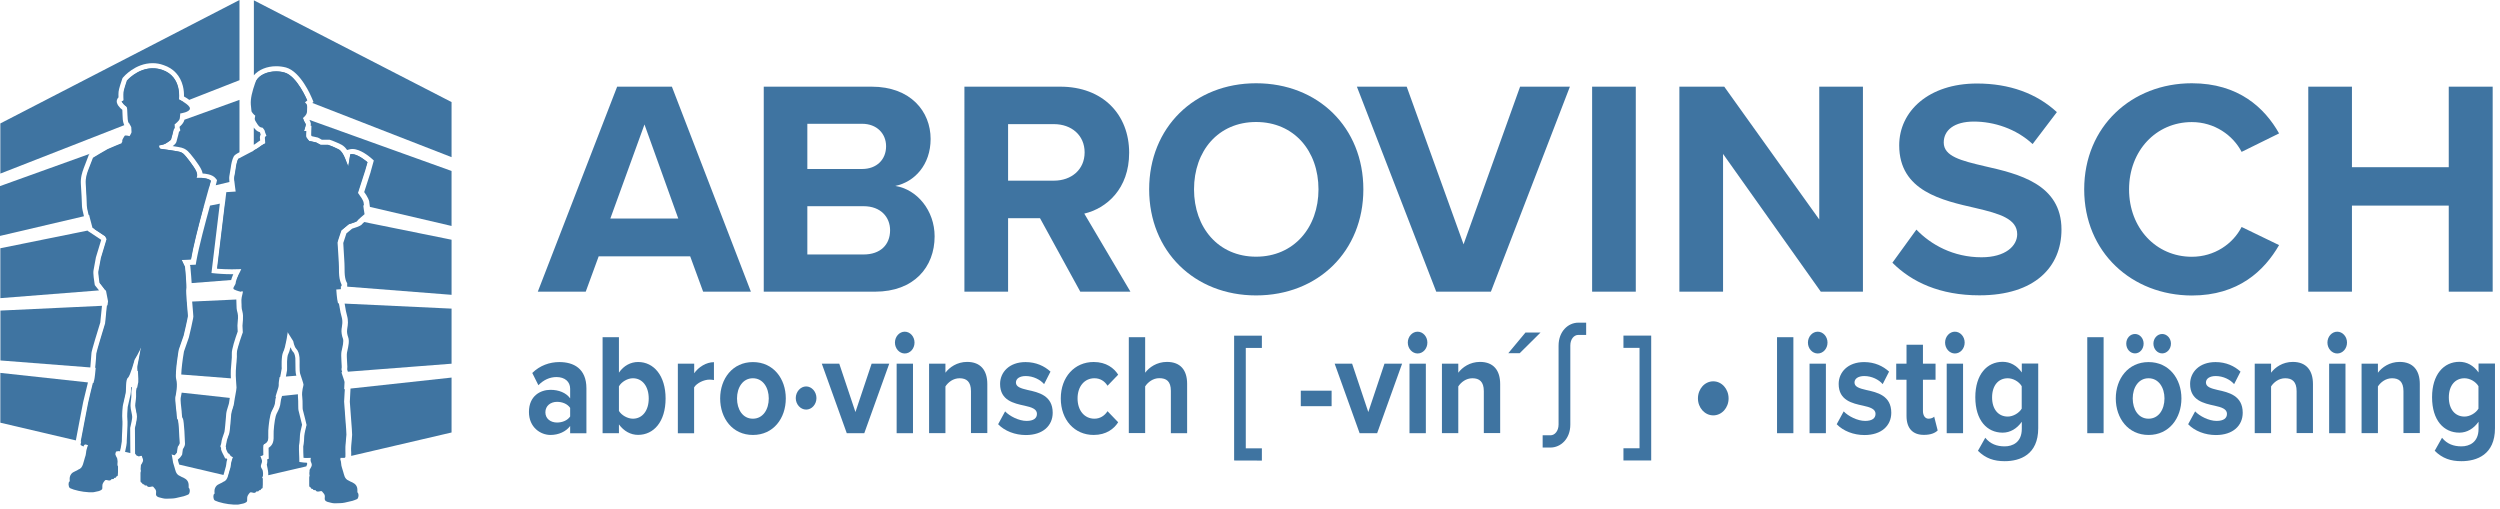 <?xml version="1.0" encoding="utf-8"?>
<!-- Generator: Adobe Illustrator 27.8.1, SVG Export Plug-In . SVG Version: 6.00 Build 0)  -->
<svg version="1.1" id="Lager_1" xmlns="http://www.w3.org/2000/svg" xmlns:xlink="http://www.w3.org/1999/xlink" x="0px" y="0px"
	 viewBox="0 0 2936.5 598.3" style="enable-background:new 0 0 2936.5 598.3;" xml:space="preserve">
<style type="text/css">
	.st0{fill:#3F74A1;}
</style>
<g>
	<path class="st0" d="M825.9,342.6l-15.2-41.5H703.2L688,342.6h-56.3l93.2-240.8h64.3L882,342.6H825.9z M757,146.2l-40.1,110.5h79.8
		L757,146.2z"/>
	<path class="st0" d="M897.1,342.6V101.8h126.7c45.9,0,69.3,29.2,69.3,61.4c0,30.3-18.8,50.5-41.5,55.2c25.6,4,46.2,28.9,46.2,59.2
		c0,36.1-24.2,65-70,65H897.1z M948.3,198.5h64.3c17.3,0,28.2-11.2,28.2-26.7c0-14.8-10.8-26.4-28.2-26.4h-64.3L948.3,198.5
		L948.3,198.5z M948.3,298.9h66.1c19.5,0,31.1-11.2,31.1-28.5c0-15.2-10.8-28.2-31.1-28.2h-66.1L948.3,298.9L948.3,298.9z"/>
	<path class="st0" d="M1268.9,342.6l-47.3-86.3h-37.5v86.3h-51.3V101.8h112.6c50.2,0,80.9,32.9,80.9,77.6
		c0,42.6-26.7,65.4-52.7,71.5l54.2,91.7L1268.9,342.6L1268.9,342.6z M1237.9,145.8h-53.8v66.4h53.8c20.6,0,36.1-13,36.1-33.2
		S1258.5,145.8,1237.9,145.8z"/>
	<path class="st0" d="M1475.4,97.8c72.9,0,126,52,126,124.6s-53.1,124.6-126,124.6c-72.6,0-125.6-52-125.6-124.6
		S1402.9,97.8,1475.4,97.8z M1475.4,143.3c-44.4,0-72.9,33.9-72.9,79.1c0,44.8,28.5,79.1,72.9,79.1s73.3-34.3,73.3-79.1
		C1548.7,177.2,1519.9,143.3,1475.4,143.3z"/>
	<path class="st0" d="M1687,342.6l-93.2-240.8h58.5l66.8,185.2l66.4-185.2h58.5l-92.8,240.8H1687z"/>
	<path class="st0" d="M1870.1,342.6V101.8h51.3v240.8H1870.1z"/>
	<path class="st0" d="M2138.7,342.6l-114.8-161.8v161.8h-51.3V101.8h52.7l111.6,156v-156h51.3v240.8L2138.7,342.6L2138.7,342.6z"/>
	<path class="st0" d="M2251,269.7c17,17.7,43.3,32.5,76.5,32.5c28.2,0,41.9-13.4,41.9-27.1c0-18.1-20.9-24.2-48.7-30.7
		c-39.4-9-89.9-19.9-89.9-73.7c0-40.1,34.7-72.6,91.3-72.6c38.3,0,70,11.6,93.9,33.6l-28.5,37.5c-19.5-18.1-45.5-26.4-69-26.4
		c-23.1,0-35.4,10.1-35.4,24.6c0,16.2,20.2,21.3,48,27.8c39.7,9,90.3,20.9,90.3,74.4c0,44-31.4,77.3-96.4,77.3
		c-46.2,0-79.4-15.5-102.2-38.3L2251,269.7z"/>
	<path class="st0" d="M2448.1,222.4c0-74,56-124.6,126.4-124.6c54.9,0,85.6,28.9,102.5,58.9l-44,21.7c-10.1-19.5-31.8-35-58.5-35
		c-41.9,0-73.7,33.6-73.7,79.1s31.8,79.1,73.7,79.1c26.7,0,48.4-15.2,58.5-35l44,21.3c-17.3,30-47.7,59.2-102.5,59.2
		C2504.1,346.9,2448.1,296.4,2448.1,222.4z"/>
	<path class="st0" d="M2876.3,342.6V241.5h-113.7v101.1h-51.3V101.8h51.3v94.6h113.7v-94.6h51.6v240.8H2876.3z"/>
</g>
<g>
	<path class="st0" d="M669.7,508.8v-8.4c-5,6.6-13.6,10.5-23.1,10.5c-11.6,0-25.3-8.8-25.3-27c0-19.1,13.7-26,25.3-26
		c9.7,0,18.3,3.4,23.1,10v-11.3c0-8.3-6.3-13.7-16-13.7c-7.8,0-15.1,3.2-21.3,9.6l-7.2-14.4c8.9-8.8,20.4-12.8,31.8-12.8
		c16.6,0,31.8,7.4,31.8,30.9v52.7h-19.1V508.8z M669.7,479.1c-3.2-4.7-9.2-7.1-15.4-7.1c-7.5,0-13.7,4.6-13.7,12.3
		c0,7.6,6.2,12,13.7,12c6.2,0,12.2-2.4,15.4-7.1V479.1z"/>
	<path class="st0" d="M707.8,508.8V396.1H727v41.6c5.7-8.3,13.9-12.5,22.5-12.5c18.6,0,32.3,16.2,32.3,42.9
		c0,27.2-13.9,42.7-32.3,42.7c-8.8,0-16.7-4.4-22.5-12.3v10.3L707.8,508.8L707.8,508.8z M727,482.7c3.2,5.2,10.3,9.1,16.4,9.1
		c11.2,0,18.6-9.5,18.6-23.7s-7.4-23.8-18.6-23.8c-6.2,0-13.3,4.1-16.4,9.5V482.7z"/>
	<path class="st0" d="M796.2,508.8v-81.6h19.2v11.2c5.1-7.3,14.2-13,23.2-13v21c-1.4-0.3-3.2-0.5-5.3-0.5c-6.3,0-14.8,3.9-18,9.1
		v53.9h-19.1V508.8z"/>
	<path class="st0" d="M845.9,468c0-23.1,14.5-42.7,38.5-42.7c24.1,0,38.6,19.6,38.6,42.7c0,23.3-14.5,42.9-38.6,42.9
		C860.3,510.9,845.9,491.3,845.9,468z M903,468c0-12.7-6.8-23.7-18.7-23.7s-18.6,11-18.6,23.7c0,12.8,6.6,23.8,18.6,23.8
		S903,480.8,903,468z"/>
	<path class="st0" d="M934.7,467.6c0-7.4,5.6-13.7,12.2-13.7s12.1,6.3,12.1,13.7c0,7.3-5.4,13.5-12.1,13.5S934.7,474.9,934.7,467.6z
		"/>
	<path class="st0" d="M994.6,508.8l-29.3-81.6h20.5l19,56.8l19-56.8h20.7l-29.3,81.6H994.6z"/>
	<path class="st0" d="M1051.2,402.4c0-7.1,5.3-12.8,11.5-12.8c6.3,0,11.5,5.7,11.5,12.8c0,7.1-5.1,12.8-11.5,12.8
		C1056.5,415.2,1051.2,409.5,1051.2,402.4z M1053.2,508.8v-81.6h19.2v81.6H1053.2z"/>
	<path class="st0" d="M1140.5,508.8v-49.3c0-11.3-5.3-15.2-13.4-15.2c-7.5,0-13.4,4.7-16.6,9.6v54.9h-19.2v-81.6h19.2v10.6
		c4.7-6.3,13.6-12.7,25.5-12.7c16,0,23.7,10.1,23.7,26v57.6h-19.2V508.8z"/>
	<path class="st0" d="M1180.6,483.2c5.3,5.6,16.1,11.2,25.2,11.2c8.3,0,12.2-3.2,12.2-8.3c0-5.7-6.3-7.8-14.6-9.6
		c-12.5-2.7-28.7-6.1-28.7-25.5c0-13.7,10.7-25.7,29.9-25.7c12.4,0,22.2,4.7,29.3,11.2l-7.5,14.7c-4.4-5.2-12.7-9.5-21.6-9.5
		c-6.9,0-11.5,2.9-11.5,7.6c0,5.1,5.7,6.9,13.9,8.8c12.5,2.7,29.3,6.4,29.3,26.7c0,15-11.3,26.2-31.5,26.2
		c-12.7,0-24.9-4.7-32.6-12.7L1180.6,483.2z"/>
	<path class="st0" d="M1284.6,425.2c14.9,0,24,7.3,28.8,14.9l-12.5,13c-3.5-5.6-8.8-8.8-15.4-8.8c-11.6,0-19.8,9.5-19.8,23.7
		s8.1,23.8,19.8,23.8c6.6,0,11.9-3.4,15.4-8.8l12.5,13c-4.8,7.6-13.9,14.9-28.8,14.9c-22.5,0-38.6-17.7-38.6-42.9
		C1246,442.9,1262.1,425.2,1284.6,425.2z"/>
	<path class="st0" d="M1375.3,508.8v-49.7c0-11.3-5.3-14.9-13.6-14.9c-7.4,0-13.3,4.7-16.6,9.6v54.9h-19.2V396.1h19.2v41.7
		c4.7-6.3,13.7-12.7,25.6-12.7c16,0,23.7,9.8,23.7,25.7v58L1375.3,508.8L1375.3,508.8z"/>
	<path class="st0" d="M1449.6,540.9V394.3h32.6v14.4h-18.9v117.9h18.9V541L1449.6,540.9L1449.6,540.9z"/>
	<path class="st0" d="M1527.9,477.1v-18.2h36.2v18.2H1527.9z"/>
	<path class="st0" d="M1597,508.8l-29.3-81.6h20.5l19,56.8l19-56.8h20.7l-29.3,81.6H1597z"/>
	<path class="st0" d="M1653.6,402.4c0-7.1,5.3-12.8,11.5-12.8c6.3,0,11.5,5.7,11.5,12.8c0,7.1-5.1,12.8-11.5,12.8
		C1658.9,415.2,1653.6,409.5,1653.6,402.4z M1655.6,508.8v-81.6h19.2v81.6H1655.6z"/>
	<path class="st0" d="M1742.9,508.8v-49.3c0-11.3-5.3-15.2-13.4-15.2c-7.5,0-13.4,4.7-16.6,9.6v54.9h-19.2v-81.6h19.2v10.6
		c4.7-6.3,13.6-12.7,25.5-12.7c16,0,23.7,10.1,23.7,26v57.6h-19.2V508.8z"/>
	<path class="st0" d="M1785,414.9h-13.4l20.2-24.3h17.7L1785,414.9z"/>
	<path class="st0" d="M1812,525.7v-14.4h9.2c5.1,0,9.5-5.1,9.5-12.7V406c0-16.7,11.2-27,23.2-27h9.2v14.4h-9.2
		c-5.1,0-9.4,4.9-9.4,12.5v92.9c0,16.7-11.3,26.9-23.4,26.9H1812z"/>
	<path class="st0" d="M1906.9,540.9v-14.4h18.9V408.6h-18.9v-14.4h32.6v146.7H1906.9z"/>
	<path class="st0" d="M1994.4,468c0-11.2,8-20.1,18-20.1s18,9,18,20.1c0,11-8,19.9-18,19.9S1994.4,478.9,1994.4,468z"/>
	<path class="st0" d="M2087.3,508.8V396.1h19.2v112.7H2087.3z"/>
	<path class="st0" d="M2123.6,402.4c0-7.1,5.3-12.8,11.5-12.8c6.3,0,11.5,5.7,11.5,12.8c0,7.1-5.1,12.8-11.5,12.8
		C2128.8,415.2,2123.6,409.5,2123.6,402.4z M2125.5,508.8v-81.6h19.2v81.6H2125.5z"/>
	<path class="st0" d="M2165.6,483.2c5.3,5.6,16.1,11.2,25.2,11.2c8.3,0,12.2-3.2,12.2-8.3c0-5.7-6.3-7.8-14.6-9.6
		c-12.5-2.7-28.7-6.1-28.7-25.5c0-13.7,10.7-25.7,29.9-25.7c12.4,0,22.2,4.7,29.3,11.2l-7.5,14.7c-4.4-5.2-12.7-9.5-21.6-9.5
		c-6.9,0-11.5,2.9-11.5,7.6c0,5.1,5.7,6.9,13.9,8.8c12.5,2.7,29.3,6.4,29.3,26.7c0,15-11.3,26.2-31.5,26.2
		c-12.7,0-24.9-4.7-32.6-12.7L2165.6,483.2z"/>
	<path class="st0" d="M2239.4,488.6V446h-12.1v-18.8h12.1v-22.3h19.3v22.3h14.8V446h-14.8v36.8c0,5.1,2.4,9,6.6,9
		c2.9,0,5.6-1.2,6.6-2.4l4.1,16.2c-2.9,2.9-8,5.2-16,5.2C2246.7,510.9,2239.4,503.1,2239.4,488.6z"/>
	<path class="st0" d="M2284.7,402.4c0-7.1,5.3-12.8,11.5-12.8c6.3,0,11.5,5.7,11.5,12.8c0,7.1-5.1,12.8-11.5,12.8
		C2290,415.2,2284.7,409.5,2284.7,402.4z M2286.6,508.8v-81.6h19.2v81.6H2286.6z"/>
	<path class="st0" d="M2331.9,514.2c5.9,7.3,13.6,10.1,22.8,10.1s20.1-4.6,20.1-20.6v-8.3c-5.7,8.1-13.6,12.8-22.5,12.8
		c-18.3,0-32.1-14.4-32.1-41.6c0-26.7,13.7-41.6,32.1-41.6c8.8,0,16.6,4.2,22.5,12.5V427h19.3v76c0,31.1-21.4,38.7-39.4,38.7
		c-12.5,0-22.3-3.2-31.4-12.2L2331.9,514.2z M2374.7,453.6c-3.2-5.4-10.1-9.3-16.4-9.3c-10.9,0-18.4,8.4-18.4,22.5
		s7.5,22.5,18.4,22.5c6.3,0,13.3-4.1,16.4-9.3V453.6z"/>
	<path class="st0" d="M2451.7,508.8V396.1h19.2v112.7H2451.7z"/>
	<path class="st0" d="M2485.2,468c0-23.1,14.5-42.7,38.5-42.7c24.1,0,38.6,19.6,38.6,42.7c0,23.3-14.5,42.9-38.6,42.9
		C2499.7,510.9,2485.2,491.3,2485.2,468z M2497.5,403.6c0-6.3,4.5-11.3,10.3-11.3c5.6,0,10.1,5.1,10.1,11.3
		c0,6.4-4.5,11.5-10.1,11.5C2502.1,415.1,2497.5,410,2497.5,403.6z M2542.4,468c0-12.7-6.8-23.7-18.7-23.7s-18.6,11-18.6,23.7
		c0,12.8,6.6,23.8,18.6,23.8S2542.4,480.8,2542.4,468z M2529.4,403.6c0-6.3,4.7-11.3,10.3-11.3s10.3,5.1,10.3,11.3
		c0,6.4-4.7,11.5-10.3,11.5S2529.4,410,2529.4,403.6z"/>
	<path class="st0" d="M2578.4,483.2c5.3,5.6,16.1,11.2,25.2,11.2c8.3,0,12.2-3.2,12.2-8.3c0-5.7-6.3-7.8-14.6-9.6
		c-12.5-2.7-28.7-6.1-28.7-25.5c0-13.7,10.7-25.7,29.9-25.7c12.4,0,22.2,4.7,29.3,11.2l-7.5,14.7c-4.4-5.2-12.7-9.5-21.6-9.5
		c-6.9,0-11.5,2.9-11.5,7.6c0,5.1,5.7,6.9,13.9,8.8c12.5,2.7,29.3,6.4,29.3,26.7c0,15-11.3,26.2-31.5,26.2
		c-12.7,0-24.9-4.7-32.6-12.7L2578.4,483.2z"/>
	<path class="st0" d="M2697.6,508.8v-49.3c0-11.3-5.3-15.2-13.4-15.2c-7.5,0-13.4,4.7-16.6,9.6v54.9h-19.2v-81.6h19.2v10.6
		c4.7-6.3,13.6-12.7,25.5-12.7c16,0,23.7,10.1,23.7,26v57.6h-19.2V508.8z"/>
	<path class="st0" d="M2733.8,402.4c0-7.1,5.3-12.8,11.5-12.8c6.3,0,11.5,5.7,11.5,12.8c0,7.1-5.1,12.8-11.5,12.8
		C2739.1,415.2,2733.8,409.5,2733.8,402.4z M2735.8,508.8v-81.6h19.2v81.6H2735.8z"/>
	<path class="st0" d="M2823.1,508.8v-49.3c0-11.3-5.3-15.2-13.4-15.2c-7.5,0-13.4,4.7-16.6,9.6v54.9h-19.2v-81.6h19.2v10.6
		c4.7-6.3,13.6-12.7,25.5-12.7c16,0,23.7,10.1,23.7,26v57.6h-19.2V508.8z"/>
	<path class="st0" d="M2868.4,514.2c5.9,7.3,13.6,10.1,22.8,10.1s20.1-4.6,20.1-20.6v-8.3c-5.7,8.1-13.6,12.8-22.5,12.8
		c-18.3,0-32.1-14.4-32.1-41.6c0-26.7,13.7-41.6,32.1-41.6c8.8,0,16.6,4.2,22.5,12.5V427h19.3v76c0,31.1-21.4,38.7-39.4,38.7
		c-12.5,0-22.3-3.2-31.4-12.2L2868.4,514.2z M2911.2,453.6c-3.2-5.4-10.1-9.3-16.4-9.3c-10.9,0-18.4,8.4-18.4,22.5
		s7.5,22.5,18.4,22.5c6.3,0,13.3-4.1,16.4-9.3V453.6z"/>
</g>
<g>
	<path class="st0" d="M355.6,462.5c0,0.9,0,1.9,0.2,2.9c0.8,7,0,13.6,0.8,15.9s4.3,17.4,4.3,17.4s-2.7,10.5-2.7,12.8
		c0,2.3-0.4,8.9-1.2,12.4c-0.1,4.4,0.2,8.9,0.3,13.3c1.2,0.2,2.3,0.2,3.5,0.2c0.2,0,0.5,0,0.7,0c1.5,0,3-0.1,4.5-0.2
		c-0.6,1.9-0.6,3.9,0.4,5.8c0.1,0.1,0.1,0.1,0.1,0.2c0.4,1,0.6,2,0.4,3l33.4-7.8c0-0.2,0-0.4-0.1-0.6c-0.1-0.2-0.1-0.4-0.2-0.6
		c1.6,0,3.3,0,4.9,0.1l0.8-0.2c0-2.8,0.2-5.8,0-7.6c-0.4-4.9,1.2-16.6,1.2-19c0-2.4-0.4-8.4-1.2-18c-0.7-9.6-1.5-20.8-1.5-20.8
		s0.4-7.9,0.8-14.6L355.6,462.5z"/>
	<path class="st0" d="M360.9,544.9c-0.2-0.4-0.4-0.9-0.5-1.4c-1.3,0-2.5-0.1-3.6-0.2l-5.2-0.7l-0.1-5.2c-0.1-1.6-0.1-3.2-0.2-4.9
		c-0.1-2.8-0.2-5.6-0.1-8.6v-0.6l0.1-0.5c0.6-2.8,1-8.9,1-11.1c0-2.3,1.3-7.9,2.5-12.8c-1.6-6.9-3.4-14.2-3.8-15.4
		c-0.7-2.1-0.7-4.6-0.7-8.1c0-2.7,0-5.8-0.3-9c-0.1-1.1-0.1-2.2-0.1-3.3l-18.6,2c-0.9,2.7-1.6,5.3-1.7,7.3
		c-0.4,5.1-2.2,8.6-3.6,11.4c-0.9,1.7-1.6,3.1-2.1,4.9c-1.4,5.4-2.8,16.8-2.5,23.3c0.4,8.4-2.3,11.6-5.9,14c0,1.5,0,4.1,0.1,8.7
		l0.1,4.1l-1.9,0.8c0.3,1.4,0.3,3,0,4.5c-0.1,0.6-0.2,1.2-0.4,1.7l1,5c0,0.2,0.1,0.5,0.1,0.7c0.1,0.5,0.2,1,0.3,1.5
		c0.2,1.4,0.4,3.3,0.3,5.2l44.7-10.4l0.1-0.2L360.9,544.9z"/>
	<path class="st0" d="M308.9,558.2c0.2-1.5,0.1-3.2-0.2-4.7c-0.1-0.6-0.3-1.3-0.4-2c-0.1,0.1-0.1,0.2-0.1,0.3
		c-0.6-1.3-1.6-2.5-1.8-4c-0.1-0.6,0.1-1.3,0.3-1.9c0.3-1.1,0.8-2.2,1-3.4c0.1-0.7,0.1-1.5-0.1-2.1c-0.5-1.6-1.1-3.3-1.8-4.9
		c0.4-0.3,0.8-0.4,1.3-0.5c0.3,0,0.5-0.1,0.8-0.1c0.5-0.1,1-0.3,1.4-0.5c-0.2-6.4-0.2-12,0.4-12.4c3.5-2.3,5.8-2.7,5.4-10.1
		c-0.4-7.4,1.2-19.4,2.7-25.2c1.5-5.8,5-8.5,5.4-15.1c0.1-1.7,0.5-3.7,1-5.7l-26.3,2.9v93.5l11-2.6c0,0,0,0,0,0
		C308.7,559.2,308.8,558.7,308.9,558.2z"/>
	<path class="st0" d="M411.7,456.4c-0.3,5.7-0.7,12.9-0.8,15.5c0.1,2,0.8,11.9,1.5,20.4c0.8,9.9,1.2,16,1.2,18.5
		c0,1-0.1,2.6-0.4,5.5c-0.4,3.8-1,10.2-0.8,12.9c0.2,1.3,0.1,3.1,0.1,5c0,0.4,0,0.9,0,1.3L530.4,508v-64.5L411.7,456.4z"/>
</g>
<g>
	<path class="st0" d="M336.5,438.6c-0.2,0.9-0.4,2.2-0.7,3.7l12.3-1c-0.1-0.2-0.1-0.4-0.2-0.6c-0.9-3.1-0.9-7.6-0.9-14.1
		c0-2.3,0-4.8-0.1-6c-0.5-4.7-1.8-6.4-2.2-6.8c-1.5-1.5-2.7-3.8-3.5-6c-0.8,3.5-1.8,6.6-2.8,8.5c-0.3,0.5-1.6,3.7-1.2,16
		c0,0.5,0,0.8,0,1C337.3,434.2,337.2,435.1,336.5,438.6z"/>
	<path class="st0" d="M298.1,445.2l31-2.4c0.8-4.6,1.8-9.3,1.8-10c0-1.2-0.8-14.7,1.9-19.8c2.7-5,5.4-24,5.4-24l7,11.2
		c0,0,1.2,6.6,3.5,8.9c2.3,2.4,3.5,6.2,3.9,10.5c0.4,4.3-0.4,15.1,0.8,19c0.2,0.7,0.5,1.4,0.7,2.3l47.8-3.7c-0.6-2.1-1-3.7-0.7-4.3
		c0.8-1.5-1.2-15.1,0-20.5c1.2-5.4,2.8-11.6,1.6-14.7c-1.2-3.1-2-7.3-1.6-11.2c0.4-3.9,1.9-8.1,0-14.7c-1.8-6-2.2-11.6-3.2-15.5
		l-99.9-4.7V445.2z"/>
	<path class="st0" d="M404.8,356.6c0.2,1.2,0.5,2.6,0.7,4c0.5,3,1,6.3,2,9.7c1.9,6.5,1.1,11.3,0.5,14.8c-0.1,0.8-0.2,1.6-0.3,2.3
		c-0.4,3,0.4,6.3,1.2,8.5c1.7,4.5,0.4,10.4-1,16.7l-0.3,1.4c-0.5,2.2-0.1,7.9,0.1,11.7c0.3,4.1,0.4,6.5,0.1,8.3
		c0.1,0.6,0.4,1.6,0.8,2.6l121.8-9.4v-64.7L404.8,356.6z"/>
</g>
<g>
	<path class="st0" d="M410,263.1c0,0,9.1-2.7,10.1-3.9l-122-24.7v93.7l103.1,8v-2c0,0-1.5-2.7-2.3-7s-0.8-9.3-0.8-13.6
		s-0.4-8.1-0.4-9.3s-1.2-18.2-1.2-19.4c0-1.2,4.6-14.4,4.6-14.4L410,263.1z"/>
	<path class="st0" d="M427.8,260.8c-1,0.9-1.8,1.7-2.2,2.1c-0.9,1.4-2.5,2.8-12,5.7l-6.7,5.5c-1.6,4.6-3.2,9.6-3.7,11.3
		c0,1.5,0.3,5.7,0.5,8.8c0.5,7.2,0.6,9.4,0.6,10.1c0,0.2,0.1,1,0.1,1.7c0.1,1.8,0.3,4.6,0.3,7.6c0,4.1,0,8.8,0.7,12.5
		c0.5,3,1.5,5,1.6,5.2l0.8,1.3v1.6v2.5l122.6,9.6v-64.7L427.8,260.8z"/>
</g>
<g>
	<path class="st0" d="M298.1,117.4v15.8c0.4,0.4,0.8,0.8,1.1,1.1c1.3,1.1,1.3,1.1,1.3,1.1s-0.8,2.2-0.8,3.7s2.1,4.6,3.1,6.1
		c1,1.6,2.6,3.6,4.4,3.9c1.8,0.3,1.8,0.3,1.8,0.3l2.1,2.8c0,0,0.8,2.6,1.3,4.1c0.5,1.6,1.3,3.1,1.3,3.1s-2.4,0.6-2.1,2.1
		c0.2,1.6,0.5,6.5,0.5,6.5s-3.9,1.8-7.8,4.9c-1.1,0.9-3.4,2.2-6.2,3.7v34.5l129.4,30.3c-0.2-1.7-0.4-3.1-0.4-3.5
		c0-1.2-2.3-5.1-2.3-5.1l-4.3-6.2l8.5-26.4l2.7-9.7c0,0-10.8-9.5-18.3-9.5c-0.7,0-1.3,0-1.9,0.2l-2.3,14c-2-2.6-4.9-16.5-11.6-19.9
		c-6.8-3.4-12.2-5.2-12.2-5.2h-8.8l-5.2-2.8l-8.3-1.8c0,0-3.1-3.6-3.4-4.4c-0.3-0.7,0-7.2,0-7.2h-2.6c0,0,2.4-7.2,2.1-8
		c-0.3-0.8-2.1-3.9-2.1-3.9l-1.3-3.4c0,0,0.2-0.1,0.4-0.3L298.1,117.4z"/>
	<path class="st0" d="M363.4,140.8c1.1,2,1.3,2.7,1.4,3.1c0.3,1,0.5,1.8,0.1,3.9h0.9l-0.2,6.2c-0.1,1.6-0.1,3.7-0.1,5
		c0.3,0.3,0.5,0.7,0.8,1l6.3,1.4l0.8,0.2l0.8,0.4l3.8,2.1h8.1h1l0.9,0.3c0.3,0.1,6,2,13,5.5c2.7,1.4,4.9,3.7,6.7,6.3l3-0.8
		c1.1-0.3,2.2-0.4,3.4-0.4c9.3,0,20.1,9.2,22.2,11l2.8,2.5l-1,3.6l-2.7,9.7v0.1v0.1l-7.6,23.6l2.6,3.8l0.1,0.2l0.1,0.2
		c3,5,3.2,7,3.2,8c0.1,0.6,0.3,2.7,0.7,5.2l95.9,22.4v-64.6L363.4,140.8z"/>
	<path class="st0" d="M305.6,165c-0.1-1-0.1-1.8-0.2-2.1c-0.3-1.7,0-3.4,0.8-4.8c-0.3-0.9-0.7-2-0.9-2.8c-3.4-0.8-5.6-3.3-7.2-5.5
		v20.3c1-0.6,1.8-1.1,2.2-1.4C302.2,167.2,304.1,165.9,305.6,165z"/>
</g>
<g>
	<path class="st0" d="M334.3,85.2c-3.3-1-6.6-1.4-9.9-1.4c-10.7,0-20.3,4.5-23.5,11.3l59.6,23.2l0.4-0.4
		C360.9,118,349,89.3,334.3,85.2z"/>
	<path class="st0" d="M298.2,0.4v88c5.6-6.5,15.2-10.6,26.2-10.6c3.9,0,7.8,0.5,11.6,1.5c17,4.8,29.2,33.1,30.5,36.3l1.7,4.2
		l-1.4,1.1l163.6,63.7v-64.7L298.2,0.4z"/>
</g>
<path class="st0" d="M271.9,545.6c-0.1,2-0.7,4-1.4,6c-0.5,1.2-0.8,2.6-1.1,3.9c-0.3,1.3-0.7,2.5-1.1,3.7l12.8,3v-93.6l-4.8-0.5
	c-0.3,1.5-0.5,2.9-0.5,4c-0.4,4.7-3.1,9.7-3.5,14c-0.4,4.2-1.5,19.8-2.3,22.5s-3.1,7.7-3.5,12c-0.1,1-0.4,2-0.7,3
	c0.4,0.9,0.5,2,0.4,3.2c0.3,1.3,1.5,3.3,2.4,5.2c0.7,0,1.4,0.3,1.8,1.2c0.8,1.7,2.2,2.7,3.9,3.3c-0.2,0.8-0.5,1.6-0.9,2.4
	C272.8,541.1,272,543.3,271.9,545.6z"/>
<path class="st0" d="M281.3,403.6c-1.4,4.7-2.6,9.2-2.4,11.1c0.3,4.7-0.8,12.4-1.2,20.2c-0.2,3.3,0,6.8,0.1,10l3.5,0.3V403.6z"/>
<g>
	<path class="st0" d="M273.6,315.8c2.5,0,5.1,0,7.9-0.1v-81.2l-16.8,3.4l-9.3,77.1C255.4,315,262.9,315.8,273.6,315.8z"/>
	<path class="st0" d="M281.5,328.2v-7.5c-1.2,2.5-2.5,5.5-3.3,7.7L281.5,328.2z"/>
</g>
<path class="st0" d="M281.3,185.5c-0.7,0.5-1.2,0.8-1.3,1.1c-1.1,1.8-2.3,7.2-2.6,10.3c-0.3,3.1-1.5,9.1-1.8,10.6
	c-0.3,1.6,0,2.4,0,3.4c0,0.2,0.1,0.7,0.1,1.5l5.6-1.3V185.5z"/>
<g>
	<path class="st0" d="M142.5,518c-0.2-1.5,1.3-20.4,0.7-25.3c-0.6-4.9,0.4-15.8,0.4-15.8s3.3-14.5,3.4-15.1c0.3-1.8,0.4-4.8,0.5-7.8
		l-38.4-4.2c-1.8,6.9-4.8,19.8-5.6,23.5c-0.9,4-6.7,34.9-8.7,45.3l45.9,10.7C141.8,524.5,142.6,518.6,142.5,518z"/>
	<path class="st0" d="M206.5,460.5l-46-5c-0.4,2.3-0.8,4.7-0.6,6.6c0.4,4.2-1,10.7-1,14.2s2,9.3,2,13.2c0,3.9-2.4,13.4-2.4,13.4
		l0.2,29.7c0,0,0.3,0.4,0.6,1.1l5.9,1.4c0.3-0.1,0.6-0.1,0.9-0.2c0,0.1,0,0.3,0.1,0.4l36.9,8.6c0,0,0-0.1,0-0.1
		c-0.5-1.7-0.8-3.4-1-5.2c-0.1-1.5-0.3-3-0.9-4.4c-0.1-0.3-0.2-0.5-0.2-0.8c1.1,0.1,2.3,0.4,3.3,1.1l0.1,0.1
		c0.6-0.6,1.2-1.2,1.8-1.7c0.4-0.6,0.8-1.1,1.2-1.7l0.9-6.6c0,0,2.3-3,2.3-4.2c0-1.1-1.1-27.7-2.3-27.7c-1.1,0-1.5-9.2-1.5-9.2
		s-2-14.3-1.2-17.8C205.8,464.5,206.2,462.7,206.5,460.5z"/>
	<path class="st0" d="M93.3,495.1c2-10.6,3.9-20.6,4.4-22.8c0.8-3.2,3.7-15.7,5.6-23.1L0.4,438v58.5l88.7,20.8
		C90,512.3,91.8,503,93.3,495.1z"/>
	<path class="st0" d="M213.4,461.2c-0.3,2-0.7,4.1-1.2,6.4c-0.3,1.9,0.4,9.7,1.2,15.8v0.3v0.3c0.1,2.2,0.3,4.7,0.5,6
		c0.6,0.8,1.1,1.9,1.4,3.4c0.2,0.8,0.3,2,0.5,3.5c0.3,2.3,0.5,5.5,0.8,9.5c0.4,6.9,0.7,13.9,0.7,14.7c0,0.9,0,2.8-2.5,6.5l-0.7,5.1
		l-0.2,1.4l-0.8,1.2c-0.5,0.6-0.9,1.3-1.4,1.9l-0.4,0.5l-0.5,0.4c-0.4,0.3-0.9,0.8-1.4,1.3l-0.5,0.5c0.2,1,0.4,1.8,0.6,2.5
		c0.4,1.1,0.7,2.2,1,3.3l52,12.2c0.3-0.9,0.7-2.1,1-3.4c0.1-0.2,0.1-0.5,0.2-0.8c0.2-1.1,0.6-2.3,1-3.6c0.4-1.3,0.9-2.9,1-4.3
		c0.1-2.4,0.7-4.5,1.2-6.4c-0.3-0.3-0.6-0.6-0.8-0.9h-1.6l-1.7-3.5c-0.3-0.5-0.6-1.1-0.9-1.7c-0.8-1.6-1.6-3.1-2-4.6l-0.3-1.1
		l0.1-1.1c0-0.1,0-0.1,0-0.2l-0.9-2.1l0.7-2.1c0.3-0.9,0.4-1.4,0.4-1.6c0.4-3.8,1.8-7.8,2.9-10.7c0.3-0.9,0.6-1.8,0.8-2.4
		c0.5-2,1.4-12.8,1.8-17.4c0.1-1.7,0.2-3.1,0.3-4c0.3-2.8,1.2-5.4,2-8c0.6-2.1,1.4-4.2,1.5-5.9c0.1-1.3,0.4-3,0.7-4.7L213.4,461.2z"
		/>
	<path class="st0" d="M152.9,503.3v-0.8l0.2-0.7c0.9-3.7,2.2-9.8,2.2-12c0-1.4-0.5-3.7-0.9-5.7c-0.6-2.7-1.1-5.2-1.1-7.5
		c0-1.8,0.2-3.9,0.5-6.1c0.3-2.7,0.7-5.7,0.5-7.6c-0.2-2.6,0.2-5.4,0.7-8.1l-1-0.1c0,0.5,0,0.9-0.1,1.3c-0.1,2.6-0.1,5.1-0.5,7.1
		c-0.1,0.6-1.9,8.4-3.4,15c-0.4,4-0.8,11.1-0.4,14.1c0.4,3.4,0.1,10.5-0.4,19.4c-0.2,2.5-0.3,5.1-0.3,6.1c0.3,2.2-1.1,9.6-2,13.1
		l6.2,1.4L152.9,503.3z"/>
</g>
<g>
	<path class="st0" d="M125.3,361.3l-1.8,18.4c0,0-10.3,33.7-10.3,35.2c0,0.8-0.6,9.2-1.4,17.1l41.8,3.2c2.1-6,3.9-12.9,3.9-12.9
		s6.2-10,8.5-16.8c-1.4,7.6-4.3,23.6-4.6,24.4c-0.2,0.5-0.1,2.9,0.1,5.9l44.5,3.5c0.2-10.6,3.4-28.8,3.4-28.8s5.4-15.5,5.8-16.7
		c0.4-1.2,5-21.7,5-22.9c0-0.6-0.7-8.6-1.3-16.5l-93.3,4.4C125.5,360.2,125.3,361.3,125.3,361.3z"/>
	<path class="st0" d="M278.9,382.5c0-0.8,0.1-1.7,0.2-3c0.3-2.8,0.9-8.6,0-11.7c-1.3-4.4-1.3-7-1.3-9.4c0-1,0-1.9-0.1-2.9
		c-0.1-1.3-0.1-2.5-0.1-3.7l-51.9,2.4c0.4,4.7,0.8,9.5,1,12c0.4,4.5,0.4,5.1,0.4,5.6c0,0.7,0,1.4-2.5,12.7c-0.8,3.9-2.4,10.6-2.8,12
		c-0.4,1.1-4.7,13.4-5.7,16.3c-1.7,9.6-3,20.7-3.2,27.1l58.3,4.5c-0.2-3-0.2-6.3-0.1-9.4c0.2-3.1,0.4-6,0.7-8.9
		c0.4-4.2,0.7-8.1,0.5-10.5c-0.4-4.9,4-18.1,6.9-26.2C279.1,387.5,278.9,384.1,278.9,382.5z"/>
	<path class="st0" d="M107.4,415.1c0-1.1,0.1-2.9,10.4-36.3l1.8-17.8v-0.1v-0.1c0.1-0.5,0.1-1.1,0.2-1.6L0.5,364.8v58.6l105.6,8.2
		C106.7,424.4,107.3,416.6,107.4,415.1z"/>
</g>
<g>
	<path class="st0" d="M273.3,322.1c-10.9,0-18.5-0.8-18.8-0.8l-6.1-0.6l0.7-6.1l9.1-75.4l-11.5,2.3c-5.6,20.3-13,47.9-16,64.7
		l-0.8,4.7l-4.8,0.2l-2.1,0.1v0.1l0.5,1l0.1,1.1c0.8,8.9,1.3,15,1.5,19.1l46.4-3.6c0.5-1.8,1.3-4.1,2.5-6.9
		C273.8,322.1,273.5,322.1,273.3,322.1z"/>
	<path class="st0" d="M238.9,243.2l-127.9,26l12.4,8.2l1.8,3.4l-6.7,22.2c0,0-2.4,13.2-2.9,15.5c-0.5,2.3,1.3,13.7,1.3,13.7
		s4.8,5.9,6.6,8.5l95-7.4c-0.4-7.7-1.5-19.9-1.5-19.9l-3.9-8.2l11-0.6C226.8,288.4,233.4,263.2,238.9,243.2z"/>
	<path class="st0" d="M112.4,336.2l-1-1.3l-0.3-1.6c-0.5-3.1-2-12.5-1.2-16c0.4-1.6,1.9-10,2.8-15.2l0.1-0.3l0.1-0.3l6-19.8
		l-13.9-9.2l-1.9-1.2l-0.1-0.5L0.4,291.6v58.6l115.9-9.1C115.1,339.6,113.7,337.8,112.4,336.2z"/>
</g>
<g>
	<path class="st0" d="M143,167.1c0,0.7,0,1.1,0,1.1s-14.1,5.7-16.7,7c-2.6,1.3-17.1,10.1-17.1,10.1s-4.7,11.9-5.7,14.7
		c-1,2.9-3.3,8.8-2.8,15.8s1.3,22.5,1.3,26.1c0,1.5,1,6,2.2,10.8l141.3-33.2c1.2-4.1,1.9-6.8,2-7.2c-2.3-2.9-10.4-3.4-11.2-3.4
		c-0.7,0-5.9,0-5.9,0s2.1-2.3,0-7.5c-2-5.1-12.9-18.9-14.7-20.4c-1.8-1.6-3.1-2.6-8.3-3.4c-5.2-0.7-17-2.8-18.6-2.8
		c-1.6,0-2.1-2.3-2.1-2.3v-1.8c0,0,5.4-0.8,7.5-2.1c2.1-1.3,6.3-3.9,6.5-4.9c0.3-1,2.9-10.3,2.9-11.1c0-0.7,1.3-2.3,1.3-2.3
		l-0.2-4.4c0,0,1.1-0.7,2.4-1.8L143,167.1z"/>
	<path class="st0" d="M216.7,140.6c-0.8,3.5-3.5,6.3-5.8,8.3l0.1,1.1l0.8,3.1l-1.5,1.8c0,0-0.1,0-0.1,0.1c-0.2,1.3-0.9,3.8-2.4,9.4
		c-0.2,0.8-0.3,1.4-0.4,1.6c-0.5,2.1-1.8,3.6-4.6,5.6c2.5,0.4,4.8,0.8,6.4,1c6.4,1,8.7,2.6,11.3,4.8c2.3,1.9,13.9,16.4,16.4,22.7
		c0.5,1.3,0.9,2.5,1.1,3.7c2.5,0.1,11.3,0.8,15.1,5.5l1.8,2.2l-0.6,2.8c-0.1,0.4-0.3,1.1-0.9,3.3l16.1-3.8c-0.2-2-0.2-2.4-0.2-2.6
		c0-0.1,0-0.3,0-0.5c-0.1-0.9-0.2-2.1,0.1-3.9c0-0.5,0.2-1.2,0.4-2.3c0.4-2.2,1.1-5.9,1.3-7.8c0.3-3.3,1.7-9.8,3.4-12.8
		c0.9-1.6,2.3-2.7,6.8-5.1v-61.5L216.7,140.6z"/>
	<path class="st0" d="M96.3,242.2c0-3.4-0.8-18.8-1.3-25.7c-0.6-8,1.8-14.7,3-17.9l0.1-0.4c1-2.9,5.5-14.4,5.7-14.9l0.7-1.9l1.4-0.9
		L0,218.6v58.5L98.6,254C97.3,248.8,96.3,244.1,96.3,242.2z"/>
</g>
<g>
	<path class="st0" d="M209.9,116.7c0,0,4.2-26.7-19.6-34.7c-3.8-1.3-7.5-1.8-11-1.8c-18,0-30.3,14.4-30.3,14.4s-3.6,10.6-3.9,13.4
		c-0.3,2.9,0,9.6,0,9.6s-0.5,1-1.3,1c-0.1,0-0.3,0-0.4,0c-0.6,0-0.9,0.2,0.4,2.1c1.5,2.4,4.9,4.7,4.9,4.7s0.8,2.1,0.8,3.1
		c0,1.1,0.3,5.7,0.3,7.8c0,2,0.2,5.4,1,7.2c0.2,0.5,0.4,1,0.7,1.4l64.1-25C212.6,118,209.9,116.7,209.9,116.7z"/>
	<path class="st0" d="M0.4,145v58.9L146,147c-0.2-0.4-0.3-0.8-0.5-1.1c-1.4-3.3-1.5-8.2-1.5-9.6c0-1.1-0.1-3.2-0.2-4.8
		c-0.1-1.1-0.1-1.9-0.1-2.5c-1.5-1.1-3.4-2.9-4.7-4.8c-0.9-1.4-3-4.6-1.1-8.1c0.3-0.7,0.8-1.2,1.3-1.7c-0.1-2.2-0.1-5,0.1-6.7
		c0.3-3.2,3-11.4,4.2-14.8l0.4-1.1l0.7-0.9c0.6-0.7,14.2-16.7,34.7-16.7c4.3,0,8.6,0.7,12.9,2.3c11.7,3.9,19.5,12.4,22.6,24.5
		c1.2,4.8,1.4,9.2,1.3,12.3c1.1,0.6,2.3,1.3,3.5,2.1c0.9,0.6,1.8,1.2,2.7,1.9l59-23.1V0L0.4,145z"/>
</g>
<path class="st0" d="M247.8,212.4c-2.3-2.8-10.4-3.4-11.2-3.4s-5.9,0-5.9,0s2.1-2.3,0-7.5s-12.9-18.9-14.7-20.4s-3.1-2.6-8.3-3.4
	c-5.2-0.8-17.1-2.8-18.6-2.8s-2.1-2.3-2.1-2.3v-1.8c0,0,5.4-0.8,7.5-2.1s6.2-3.9,6.5-4.9s2.9-10.3,2.9-11.1s1.3-2.3,1.3-2.3L205,146
	c0,0,5.7-3.6,6.2-7s0.5-5.7,0.5-5.7s11.4-1.5,11.4-5.9s-12.9-10.6-12.9-10.6s4.1-26.6-19.6-34.7c-23.8-8-41.1,12.7-41.1,12.7
	s-3.6,10.6-3.9,13.4c-0.3,2.9,0,9.6,0,9.6s-0.5,1-1.3,1s-1.5-0.3,0,2.1c1.6,2.3,4.9,4.7,4.9,4.7s0.8,2.1,0.8,3.1s0.3,5.7,0.3,7.8
	s0.3,5.4,1,7.2c0.8,1.8,1.5,3.4,2.1,4.1c0.5,0.8,0.8,1.8,0.8,1.8s0.3,4.9,0.3,5.7s-2.3,4.6-2.3,4.6s-5.4-1.6-5.9-0.2
	c-0.5,1.3-2.8,3.9-2.7,5.7s0,3.1,0,3.1s-14.1,5.7-16.7,7c-2.6,1.3-17.1,10.1-17.1,10.1s-4.7,11.9-5.7,14.7s-3.4,8.8-2.8,15.8
	c0.5,7,1.3,22.5,1.3,26.1s6,25.3,6,25.3l15.3,10.1l1.8,3.4l-6.7,22.2c0,0-2.3,13.2-2.9,15.5c-0.5,2.3,1.3,13.7,1.3,13.7
	s7.2,8.8,7.2,9.6c0,0.8,2.3,11.1,2.3,11.9s-1,7.7-1,7.7l-1.8,18.4c0,0-10.3,33.6-10.3,35.2s-2.1,27.9-3.1,31S105,469,104,473.6
	s-8.8,47-9.4,48.6c-0.2,0.7,1.7,1.4,3.6,2.3v-0.1c0.1-1.9,1.9-2.9,3.6-2c0.5,0.3,1.1,0.4,1.6,0.5c-0.2,0.7-0.5,1.3-0.8,2
	c-0.6,2.2-1.4,4.4-1.5,6.7c-0.1,2.1-0.7,4.1-1.4,6c-0.4,1.3-0.7,2.6-1.1,3.9c-0.7,2.7-1.4,5.4-3.1,7.7c-0.8,1-2.1,1.9-3.4,2.3l0,0
	c-0.3,0.3-0.7,0.5-1.1,0.7c-0.1,0.1-0.3,0.2-0.5,0.3c-0.7,0.3-1.4,0.7-2.1,1c-1.9,0.8-3.7,1.8-4.9,3.5c-1.6,2.2-1.9,4.7-1.6,7.4
	c0,0.4,0.2,1-0.3,1.2c-0.6,0.3-0.7,0.8-0.8,1.3c-0.4,1.6-0.3,3.2,0.2,4.8c0.3,0.9,0.9,1.6,1.7,1.9c1.3,0.6,2.7,1.1,4,1.5
	c3.8,1.1,7.5,2,11.4,2.5c2.1,0.3,4.2,0.5,6.3,0.6c1.5,0.1,3.1,0,4.7,0c0.4,0,0.7,0,1.1-0.1c1.9-0.4,3.7-0.8,5.6-1.2
	c1.2-0.3,2.3-0.8,3.3-1.5c0.8-0.5,1.1-1.1,1.1-2c0-0.7,0-1.5,0-2.2c-0.2-2.8,1.3-4.8,3-6.8c0.5-0.6,1.2-0.7,1.9-0.6
	c0.9,0.2,1.9,0.4,2.8,0.6c1.3,0.2,2.6-0.5,3.2-1.7c0.3,0,0.7,0,1,0c1,0.1,1.8-0.1,2-1.3c0.2,0,0.4-0.1,0.6-0.1
	c0.9,0,1.6-0.2,1.8-1.3c0-0.2,0.4-0.4,0.7-0.5c0.8-0.2,1.2-0.7,1.2-1.5c0.1-1.2,0.2-2.4,0.2-3.5c0-2.1,0-4.3,0-6.4
	c0-0.7-0.2-1.3-0.8-1.7c0.1-0.2,0.1-0.5,0.2-0.7c-0.2-0.5,0-1,0-1.5c0.3-1.5,0.1-3.2-0.2-4.7c-0.1-0.7-0.3-1.4-0.4-2
	c0,0.1-0.1,0.2-0.1,0.3c-0.6-1.4-1.5-2.6-1.8-4c-0.1-0.6,0.2-1.3,0.3-1.9c0.1-0.5,0.3-1,0.5-1.5c0.9-0.1,1.8-0.3,2.7-0.5
	c0.7-0.1,1.4,0,1.9,0.3c1.2-4.9,2.2-11.3,2.1-11.9c-0.2-1.5,1.3-20.4,0.7-25.3s0.4-15.8,0.4-15.8s3.3-14.6,3.4-15.1
	c0.9-4.6-0.2-15.9,2.7-18.3c2.9-2.3,7.8-21.1,7.8-21.1s6.2-10,8.5-16.8c-1.5,7.6-4.4,23.6-4.6,24.4c-0.4,1.2,0.9,15.5,0.5,18.6
	s-2.4,9.3-2,13.5c0.4,4.3-1,10.7-1,14.2s2,9.3,2,13.2c0,3.9-2.4,13.4-2.4,13.4l0.2,29.7c0,0,0.6,0.9,1.1,2.2c0.7,0.2,1.3,0.4,2,0.7
	c0.3,0.1,0.5,0.2,0.7,0.4c1.1-0.4,2.4-0.8,3.6-1c0,1,0.3,1.9,0.8,2.9c0,0.1,0,0.1,0.1,0.2c0.7,1.7,0.8,3.3-0.3,5
	c-0.4,0.6-0.6,1.2-0.9,1.8c-0.1,0-0.1,0-0.2,0c-0.1,0.3-0.3,0.6-0.4,0.9c0,0.1-0.1,0.1-0.1,0.2c-0.1,0.3-0.1,0.6-0.2,0.9
	c0,0.1,0,0.2,0,0.3c0,0.8,0,1.6-0.2,2.4c0,0.5,0,1,0,1.4v0.8l0.1-0.1c0.3,1.4,0.3,1.4-0.2,2.8c-0.1,0.3-0.1,0.6-0.1,0.9
	c-0.1,1.3-0.1,2.6,0,3.8c0.1,1.7,0,3.4,0,5.1c0,1.7,0.3,2.2,1.9,2.8c0.1,1.5,1.2,1.6,2.4,1.7c0.2,1.1,1,1.3,1.9,1.3
	c0.5,0,0.9,0,1.2,0c0.4,0.6,0.6,1,0.9,1.2c0.8,0.5,1.7,0.7,2.7,0.5c0.8-0.2,1.7-0.4,2.5-0.5c0.6-0.1,1.2-0.1,1.7,0.5
	c0.7,0.9,1.6,1.8,2.2,2.7c0.9,1.2,1.1,2.7,0.9,4.1c-0.4,3.1,0.2,4.2,3.1,5.3c0.1,0.1,0.3,0.1,0.4,0.1c1.3,0.3,2.6,0.7,3.9,1
	c1.5,0.4,3,0.6,4.5,0.6c2.2-0.1,4.4-0.1,6.5-0.2c1.7-0.1,3.4-0.2,5-0.6c3.1-0.6,6.1-1.3,9.1-2.1c1.7-0.5,3.4-1.2,5.1-1.9
	c0.5-0.2,1.1-0.7,1.3-1.3c0.8-1.8,1-3.7,0.3-5.6c-0.2-0.4-0.5-0.7-0.7-1.1c-0.1,0-0.1,0-0.2,0c0-1,0-1.9,0-2.9c0-4.3-2.1-7-5.8-8.8
	c-0.9-0.4-1.8-0.9-2.7-1.2c-0.2-0.1-0.4-0.2-0.5-0.3l0,0c-0.5-0.2-0.9-0.4-1.3-0.7l0,0c-2.3-0.9-3.8-2.6-4.7-4.8
	c-0.7-1.8-1.1-3.7-1.7-5.6c-0.4-1.5-0.9-3.1-1.4-4.6c-0.6-1.7-0.9-3.4-1-5.2c-0.1-1.5-0.3-3-0.9-4.4c-0.1-0.2-0.1-0.5-0.2-0.8
	c1.2,0.1,2.3,0.4,3.3,1.1l0.1,0.1c0.6-0.6,1.2-1.2,1.8-1.7c0.4-0.5,0.8-1.1,1.2-1.7l0.9-6.6c0,0,2.3-3,2.3-4.2s-1.2-27.9-2.3-27.7
	c-1.2,0.1-1.5-9.2-1.5-9.2s-1.9-14.4-1.2-17.8c0.8-3.5,2.9-13.4,1-20.4s2.9-34.7,2.9-34.7s5.4-15.5,5.8-16.7c0.4-1.1,5-21.7,5-22.9
	c0-1.2-2.7-30.3-1.9-31.8c0.8-1.6-1.5-26-1.5-26l-3.9-8.2l11-0.6C229.4,275.1,247.3,214.6,247.8,212.4z"/>
<path class="st0" d="M431.5,190.6c0,0-12.7-11.3-20.1-9.3l-2.3,14c-2.1-2.6-4.9-16.6-11.6-19.9c-6.7-3.4-12.2-5.2-12.2-5.2h-8.8
	l-5.2-2.8l-8.3-1.8c0,0-3.1-3.6-3.4-4.4c-0.3-0.8,0-7.2,0-7.2H357c0,0,2.3-7.2,2.1-8c-0.3-0.8-2.1-3.9-2.1-3.9l-1.3-3.4
	c0,0,4.6-3.3,4.9-7.2c0.3-3.9,0.3-8.3-0.3-9c-0.5-0.8-2.1-2.3-2.1-2.3l2.6-2.1c0,0-11.9-28.7-26.6-32.8
	c-14.7-4.1-30.8,1.5-34.4,11.9c-3.6,10.3-5.7,18.6-5.2,25.6s1,8.5,1,8.5s1.8,2.6,3.1,3.6c1.3,1.1,1.3,1.1,1.3,1.1s-0.8,2.2-0.8,3.7
	s2.1,4.6,3.1,6.1s2.6,3.6,4.4,3.9c1.8,0.3,1.8,0.3,1.8,0.3l2.1,2.8c0,0,0.8,2.6,1.3,4.1s1.3,3.1,1.3,3.1s-2.3,0.5-2.1,2.1
	c0.3,1.6,0.5,6.5,0.5,6.5s-3.9,1.8-7.8,4.9c-3.9,3.1-23.3,11.9-24.3,13.7s-2.3,7.2-2.6,10.3c-0.3,3.1-1.6,9-1.8,10.6
	c-0.3,1.5,0,2.3,0,3.4c0,1,1.7,13.5,1.7,13.5l-11,0.7l-10.9,89.9c0,0,12.6,1.3,28.5,0.5c0,0-6.5,12.7-6.5,15.8
	c0,3.1-4.7,6.6-1.9,8.1c2.7,1.5,7.8,2.7,7.8,2.7s3.1-1.9,2.3,1.2c-0.8,3.1-1.9,7.4-1.5,11.2c0.4,3.9-0.4,5.8,1.2,11.2
	c1.5,5.4,0,14.4,0,16.3s0.4,7.8,0.4,7.8s-7.4,20.2-7,24.8c0.4,4.6-0.8,12.4-1.2,20.2c-0.4,7.8,0.8,16.7,0.8,19.8
	c0,3.1-2.3,12.8-2.7,17.4c-0.4,4.7-3.1,9.7-3.5,14c-0.4,4.2-1.5,19.8-2.3,22.5s-3.1,7.7-3.5,12c-0.1,0.9-0.3,2-0.7,3
	c0.4,0.9,0.6,2,0.4,3.2c0.3,1.3,1.5,3.3,2.4,5.2c0.7,0,1.4,0.3,1.8,1.2c0.8,1.7,2.2,2.7,3.9,3.3c-0.2,0.8-0.6,1.6-0.9,2.4
	c-0.6,2.2-1.4,4.4-1.5,6.7c-0.1,2.1-0.7,4.1-1.4,6c-0.4,1.3-0.7,2.6-1.1,3.9c-0.7,2.7-1.4,5.4-3.1,7.7c-0.8,1-2.1,1.9-3.4,2.3l0,0
	c-0.3,0.3-0.7,0.5-1.1,0.7c-0.1,0.1-0.3,0.2-0.5,0.3c-0.7,0.3-1.4,0.7-2.1,1c-1.9,0.8-3.7,1.8-4.9,3.5c-1.6,2.2-1.9,4.7-1.6,7.4
	c0,0.4,0.2,1-0.3,1.2c-0.6,0.3-0.7,0.8-0.8,1.3c-0.4,1.6-0.3,3.2,0.2,4.8c0.3,0.9,0.9,1.6,1.7,1.9c1.3,0.6,2.7,1.1,4,1.5
	c3.8,1.1,7.5,2,11.4,2.5c2.1,0.3,4.2,0.5,6.3,0.6c1.5,0.1,3.1,0,4.7,0c0.4,0,0.7,0,1.1-0.1c1.9-0.4,3.7-0.8,5.6-1.2
	c1.2-0.3,2.3-0.8,3.3-1.5c0.8-0.5,1.1-1.1,1.1-2c0-0.7,0-1.5,0-2.2c-0.2-2.8,1.3-4.8,3-6.8c0.5-0.6,1.2-0.7,1.9-0.6
	c0.9,0.2,1.9,0.4,2.8,0.6c1.3,0.2,2.6-0.5,3.2-1.7c0.3,0,0.7,0,1,0c1,0.1,1.8-0.1,2-1.3c0.2,0,0.4-0.1,0.6-0.1
	c0.9,0,1.6-0.2,1.8-1.3c0-0.2,0.4-0.4,0.7-0.5c0.8-0.2,1.2-0.7,1.2-1.5c0.1-1.2,0.2-2.4,0.2-3.5c0-2.1,0-4.3,0-6.4
	c0-0.7-0.2-1.3-0.8-1.7c0.1-0.2,0.1-0.5,0.2-0.7c-0.2-0.5,0-1,0-1.5c0.3-1.5,0.1-3.2-0.2-4.7c-0.1-0.7-0.3-1.4-0.4-2
	c0,0.1-0.1,0.2-0.1,0.3c-0.6-1.4-1.5-2.6-1.8-4c-0.1-0.6,0.2-1.3,0.3-1.9c0.3-1.1,0.7-2.2,1-3.4c0.1-0.7,0.1-1.4-0.1-2.1
	c-0.5-1.7-1.1-3.3-1.8-4.9c0.4-0.3,0.8-0.4,1.3-0.5c0.3,0,0.5-0.1,0.8-0.1c0.5-0.1,0.9-0.3,1.4-0.5c-0.2-6.4-0.2-12,0.4-12.4
	c3.5-2.3,5.8-2.7,5.4-10.1c-0.4-7.4,1.2-19.4,2.7-25.2c1.5-5.8,5-8.5,5.4-15.1s5.4-16.7,5-20.2s2.7-17.5,2.7-18.6
	c0-1.2-0.8-14.7,1.9-19.8c2.7-5.1,5.4-24,5.4-24l7,11.2c0,0,1.2,6.6,3.5,8.9s3.5,6.2,3.9,10.5s-0.4,15.1,0.8,19
	c1.2,3.9,3.9,11.3,3.9,12.8s-2.3,7-1.5,14s0,13.6,0.8,15.9s4.3,17.4,4.3,17.4s-2.7,10.5-2.7,12.8c0,2.4-0.4,8.9-1.2,12.4l0,0
	c-0.2,4.4,0.2,8.9,0.3,13.3c1.4,0.2,2.8,0.2,4.2,0.2c1.5,0,3-0.1,4.5-0.2c-0.6,1.9-0.6,3.8,0.4,5.8c0,0.1,0,0.1,0.1,0.2
	c0.7,1.7,0.8,3.3-0.3,5c-0.4,0.6-0.6,1.2-0.9,1.8c-0.1,0-0.1,0-0.2,0c-0.1,0.3-0.3,0.6-0.4,0.9c0,0.1-0.1,0.1-0.1,0.2
	c-0.1,0.3-0.1,0.6-0.2,0.9c0,0.1,0,0.2,0,0.3c0,0.8,0,1.6-0.2,2.4c0,0.5,0,1,0,1.4v0.8l0.1-0.1c0.3,1.4,0.3,1.4-0.2,2.8
	c-0.1,0.3-0.1,0.6-0.1,0.9c-0.1,1.3-0.1,2.6,0,3.8c0.1,1.7,0,3.4,0,5.1c0,1.7,0.3,2.2,1.9,2.8c0.1,1.5,1.2,1.6,2.4,1.7
	c0.2,1.1,1,1.3,1.9,1.3c0.5,0,0.9,0,1.2,0c0.4,0.6,0.6,1,0.9,1.2c0.8,0.5,1.7,0.7,2.7,0.5c0.8-0.2,1.7-0.4,2.5-0.5
	c0.6-0.1,1.2-0.1,1.7,0.5c0.7,0.9,1.6,1.8,2.2,2.7c0.9,1.2,1.1,2.7,0.9,4.1c-0.4,3.1,0.2,4.2,3.1,5.3c0.1,0.1,0.3,0.1,0.4,0.1
	c1.3,0.3,2.6,0.7,3.9,1c1.5,0.4,3,0.6,4.5,0.6c2.2-0.1,4.4-0.1,6.5-0.2c1.7-0.1,3.4-0.2,5-0.6c3.1-0.6,6.1-1.3,9.1-2.1
	c1.7-0.5,3.4-1.2,5.1-1.9c0.5-0.2,1.1-0.7,1.3-1.3c0.8-1.8,1-3.7,0.3-5.6c-0.2-0.4-0.5-0.7-0.7-1.1c-0.1,0-0.1,0-0.2,0
	c0-1,0-1.9,0-2.9c0-4.3-2.1-7-5.8-8.8c-0.9-0.4-1.8-0.9-2.7-1.2c-0.2-0.1-0.4-0.2-0.5-0.3l0,0c-0.5-0.2-0.9-0.4-1.3-0.7l0,0
	c-2.3-0.9-3.8-2.6-4.7-4.8c-0.7-1.8-1.1-3.7-1.7-5.6c-0.4-1.5-0.9-3.1-1.4-4.6c-0.6-1.7-0.9-3.4-1-5.2c-0.1-1.5-0.3-3-0.9-4.4
	c-0.2-0.5-0.1-1.1-0.3-1.6c-0.1-0.2-0.1-0.4-0.2-0.6c1.8,0,3.6,0,5.4,0.1c0.1,0,0.2,0,0.3,0c0-2.8,0.1-6.1,0-7.8
	c-0.4-4.9,1.2-16.6,1.2-19s-0.4-8.4-1.2-18c-0.8-9.6-1.5-20.8-1.5-20.8s1.2-21.3,1.2-23.3c0-1.9-5.1-14-4.3-15.5
	c0.8-1.5-1.2-15.1,0-20.5s2.7-11.6,1.6-14.7c-1.2-3.1-2-7.4-1.6-11.2c0.4-3.9,1.9-8.1,0-14.7s-2.3-12.8-3.5-16.7
	c-1.2-3.9-1.9-15.5-1.9-15.5l5.4-0.4v-5c0,0-1.5-2.7-2.3-7s-0.8-9.3-0.8-13.6c0-4.3-0.4-8.1-0.4-9.3c0-1.2-1.2-18.2-1.2-19.4
	c0-1.2,4.6-14.4,4.6-14.4l8.9-7.4c0,0,9.3-2.7,10.1-3.9c0.8-1.2,8.9-8.1,8.9-8.1s-1.9-12-1.9-13.2s-2.3-5.1-2.3-5.1l-4.3-6.2
	l8.5-26.4L431.5,190.6z"/>
</svg>
